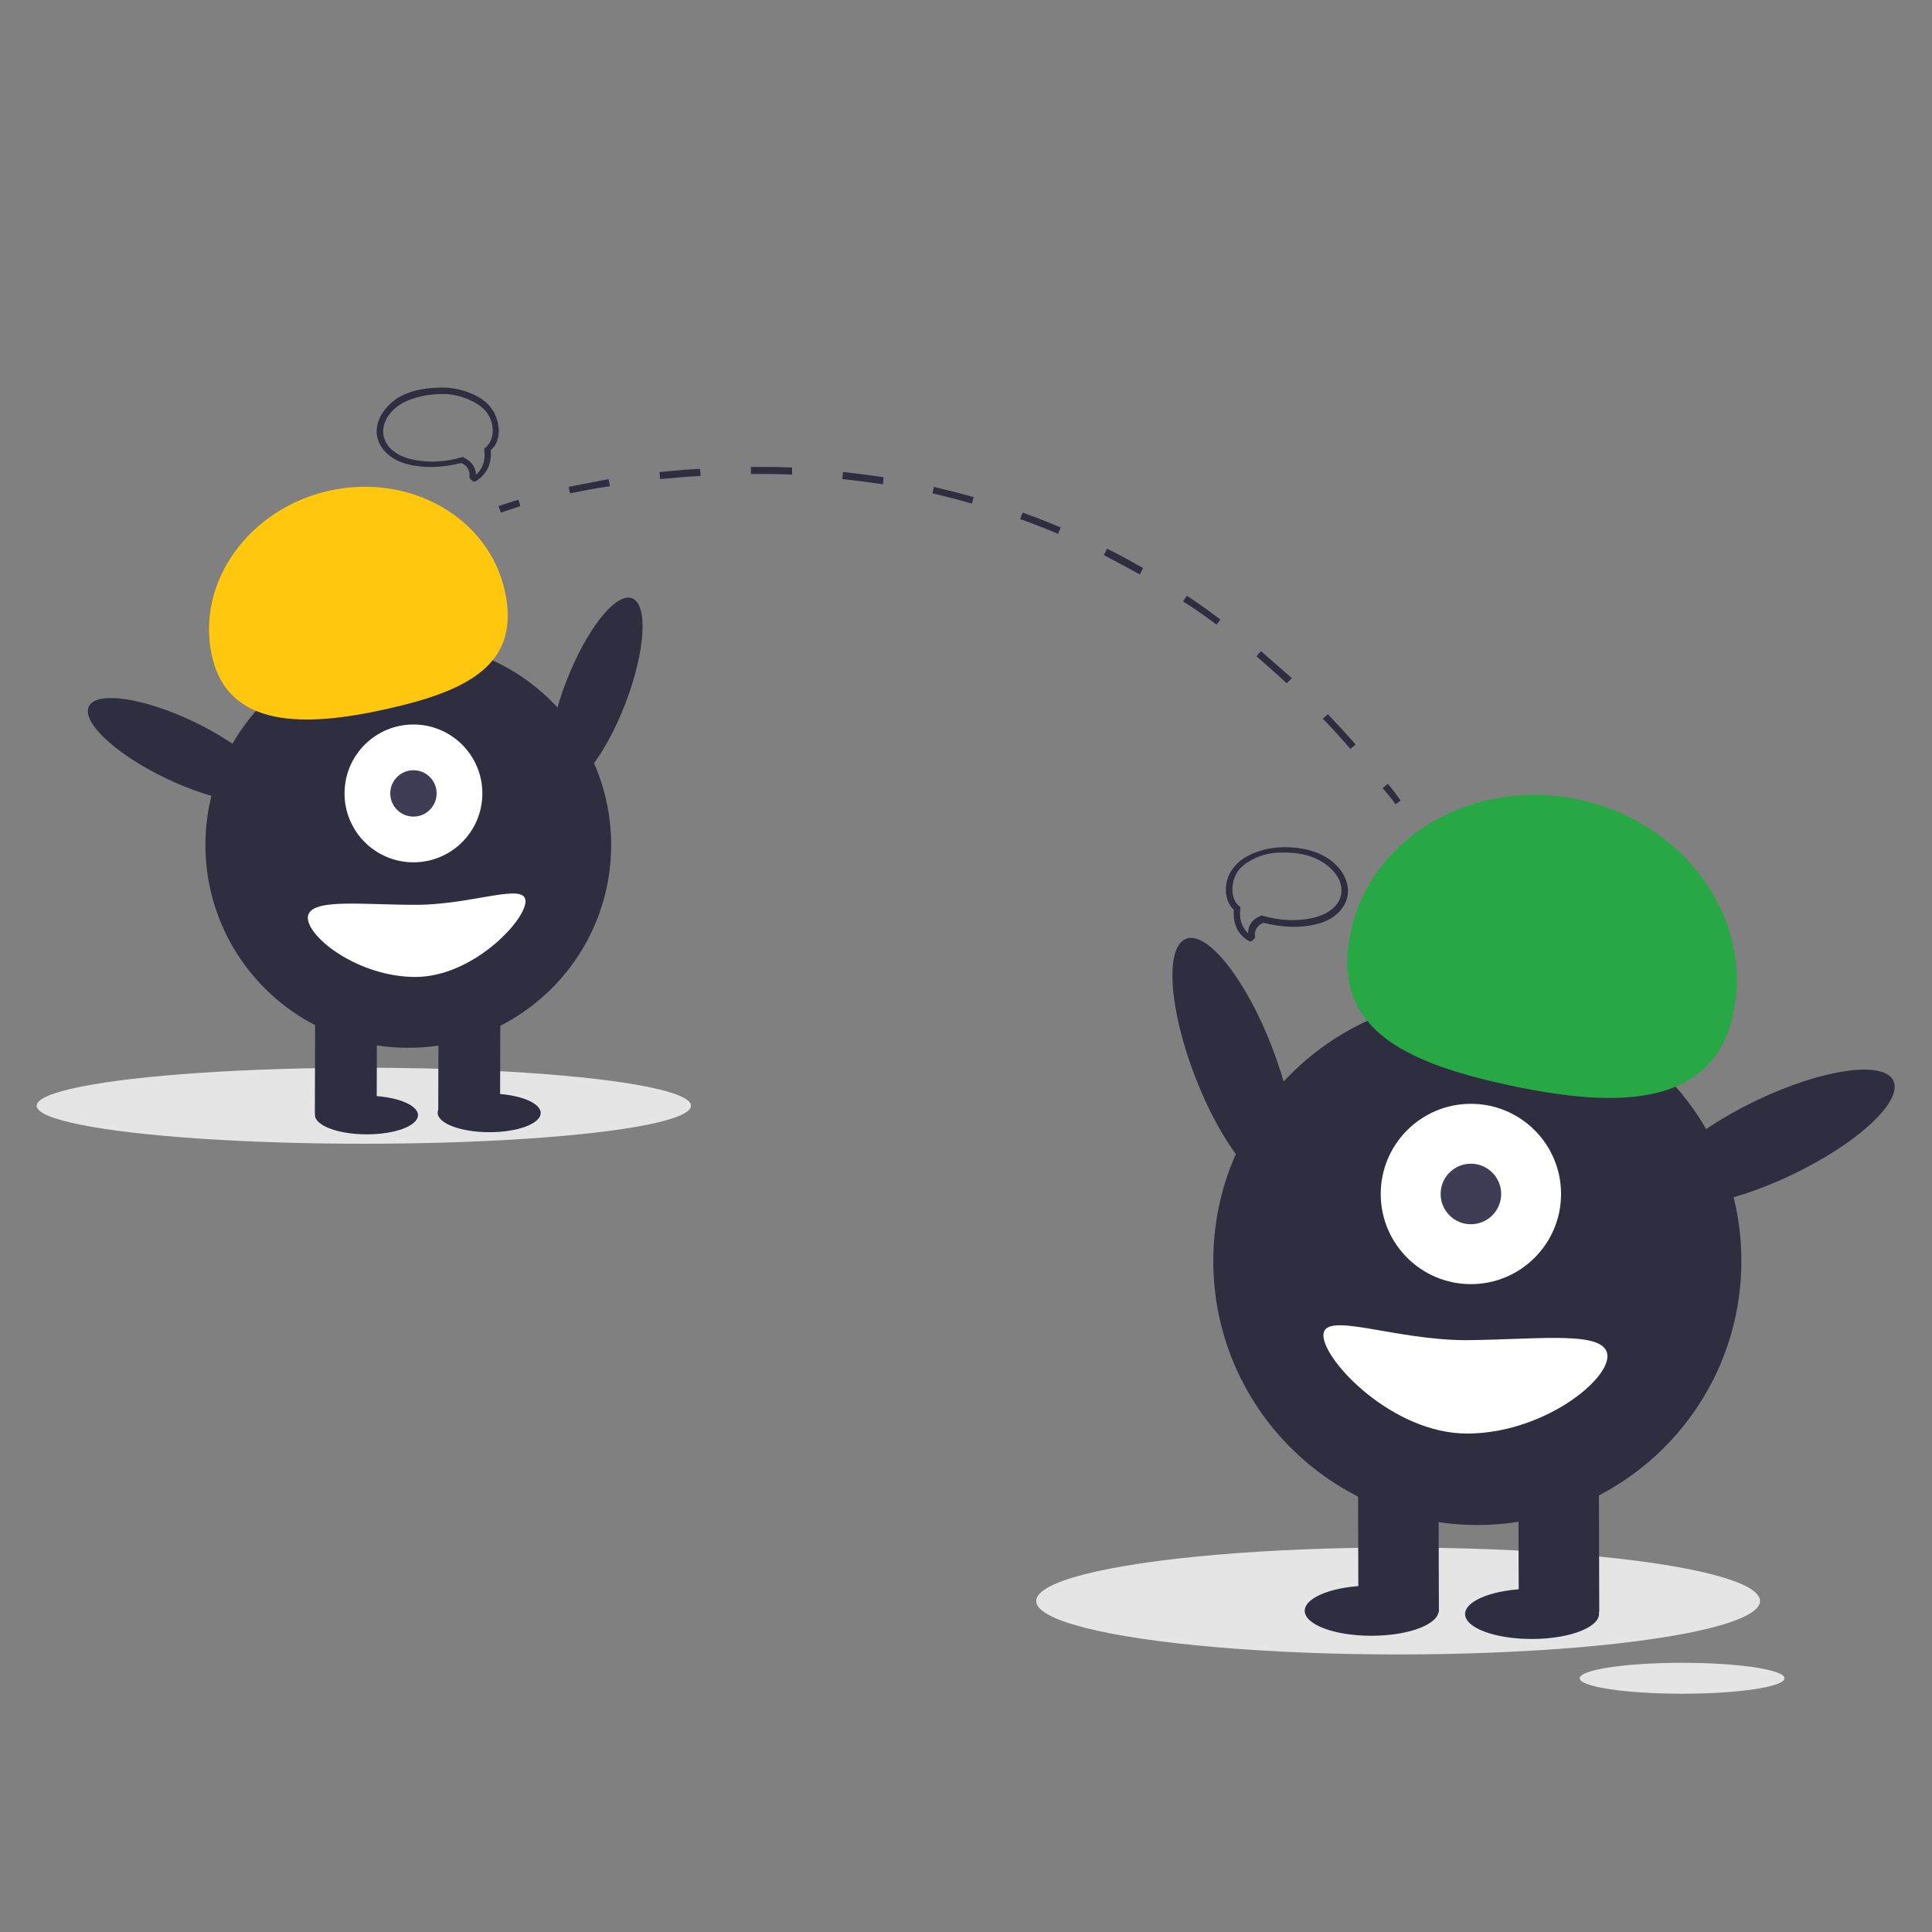 <?xml version="1.0" encoding="utf-8"?>
<!-- Generator: Adobe Illustrator 22.0.1, SVG Export Plug-In . SVG Version: 6.00 Build 0)  -->
<svg version="1.1" id="Layer_1" xmlns="http://www.w3.org/2000/svg" xmlns:xlink="http://www.w3.org/1999/xlink" x="0px" y="0px"
	 viewBox="0 0 300 300" style="enable-background:new 0 0 300 300;" xml:space="preserve">
<rect x="0" y="0" width="300" height="300" fill="#808080" stroke="none"/>
<style type="text/css">
	.st0{fill:#E5E5E5;}
	.st1{fill:#2F2E41;}
	.st2{fill:#FFFFFF;}
	.st3{fill:#3F3D56;}
	.st4{fill:#28A745;}
	.st5{fill:#FFC80F;}
</style>
<ellipse class="st0" cx="56.5" cy="171.7" rx="50.8" ry="5.9"/>
<ellipse class="st0" cx="217.1" cy="248.6" rx="56.2" ry="8.3"/>
<ellipse class="st0" cx="261.2" cy="260.6" rx="15.9" ry="2.4"/>
<ellipse transform="matrix(0.933 -0.36 0.36 0.933 -46.52 79.898)" class="st1" cx="191.5" cy="165" rx="6.4" ry="20.5"/>
<circle class="st1" cx="229.4" cy="195.8" r="41"/>
<rect x="235.8" y="228" transform="matrix(1 -2.799989e-03 2.799989e-03 1 -0.669 0.679)" class="st1" width="12.5" height="22.3"/>
<rect x="210.9" y="228" transform="matrix(1 -2.801098e-03 2.801098e-03 1 -0.669 0.609)" class="st1" width="12.5" height="22.3"/>
<ellipse transform="matrix(1 -2.801064e-03 2.801064e-03 1 -0.701 0.667)" class="st1" cx="237.9" cy="250.6" rx="10.4" ry="3.9"/>
<ellipse transform="matrix(1 -2.801064e-03 2.801064e-03 1 -0.7 0.598)" class="st1" cx="213" cy="250.1" rx="10.4" ry="3.9"/>
<circle class="st2" cx="228.4" cy="185.4" r="14"/>
<circle class="st3" cx="228.4" cy="185.4" r="4.7"/>
<path class="st4" d="M269.1,157.6c3.3-14.8-7.4-29.8-23.7-33.4s-32.3,5.5-35.6,20.3s7.6,20.3,24,23.9S265.8,172.4,269.1,157.6z"/>
<ellipse transform="matrix(0.902 -0.431 0.431 0.902 -49.239 136.043)" class="st1" cx="275.6" cy="176.7" rx="20.5" ry="6.4"/>
<path class="st2" d="M249.6,210.6c0,4-10.3,12-21.8,12s-22.2-11.2-22.3-15.2s10.8,0.7,22.2,0.7C239.3,208,249.6,206.5,249.6,210.6z"
	/>
<ellipse transform="matrix(0.36 -0.933 0.933 0.36 -41.089 155.156)" class="st1" cx="92.5" cy="107.5" rx="15.7" ry="4.9"/>
<circle class="st1" cx="63.4" cy="131.2" r="31.5"/>
<rect x="45.2" y="159.6" transform="matrix(2.799989e-03 -1 1 2.799989e-03 -110.835 217.652)" class="st1" width="17.1" height="9.6"/>
<rect x="64.3" y="159.7" transform="matrix(2.801098e-03 -1 1 2.801098e-03 -91.832 236.815)" class="st1" width="17.1" height="9.6"/>
<ellipse transform="matrix(2.801064e-03 -1 1 2.801064e-03 -116.456 229.555)" class="st1" cx="56.9" cy="173.2" rx="3" ry="8"/>
<ellipse transform="matrix(2.801064e-03 -1 1 2.801064e-03 -97.054 248.322)" class="st1" cx="76" cy="172.8" rx="3" ry="8"/>
<circle class="st2" cx="64.2" cy="123.2" r="10.7"/>
<circle class="st3" cx="64.2" cy="123.2" r="3.6"/>
<path class="st5" d="M60,110.1c12.6-2.8,20.9-6.9,18.4-18.3c-2.5-11.4-14.7-18.4-27.3-15.6C38.6,79,30.4,90.5,32.9,101.8
	C35.4,113.2,47.5,112.9,60,110.1z"/>
<ellipse transform="matrix(0.431 -0.902 0.902 0.431 -89.195 91.52)" class="st1" cx="28" cy="116.5" rx="4.9" ry="15.7"/>
<path class="st2" d="M64.6,140.5c8.8,0,17.1-3.6,17-0.5s-8.3,11.7-17.1,11.7c-8.8,0-16.7-6.1-16.7-9.2
	C47.9,139.4,55.8,140.5,64.6,140.5z"/>
<g>
	<path class="st1" d="M77.8,79.6l-0.4-1c0,0,1.1-0.4,3.1-1l0.3,1C78.9,79.2,77.8,79.6,77.8,79.6z"/>
	<path class="st1" d="M209.7,116.3c-1.4-1.6-2.8-3.2-4.3-4.7l0.8-0.7c1.4,1.5,2.9,3.1,4.3,4.7L209.7,116.3z M199.8,106.1
		c-1.5-1.4-3.1-2.8-4.7-4.2l0.7-0.8c1.6,1.4,3.2,2.8,4.8,4.2L199.8,106.1z M188.9,97c-1.7-1.3-3.4-2.5-5.2-3.6l0.6-0.9
		c1.8,1.2,3.5,2.4,5.2,3.7L188.9,97z M177,89.2c-1.8-1-3.7-2-5.6-3l0.5-1c1.9,0.9,3.8,2,5.6,3L177,89.2z M164.3,82.9
		c-1.9-0.8-3.9-1.6-5.9-2.3l0.4-1c2,0.7,4,1.5,5.9,2.3L164.3,82.9z M150.9,78.2c-2-0.6-4.1-1.1-6.1-1.6l0.2-1c2.1,0.5,4.1,1,6.2,1.6
		L150.9,78.2z M88.5,76.6l-0.2-1c2-0.4,4.1-0.8,6.2-1.2l0.2,1.1C92.6,75.8,90.5,76.2,88.5,76.6z M137.1,75.2
		c-2.1-0.3-4.2-0.6-6.3-0.8l0.1-1.1c2.1,0.2,4.2,0.5,6.3,0.8L137.1,75.2z M102.5,74.4l-0.1-1.1c2.1-0.2,4.2-0.4,6.3-0.5l0.1,1.1
		C106.7,74,104.6,74.2,102.5,74.4z M123,73.7c-2-0.1-4-0.1-6.1-0.1l-0.3,0l0-1.1l0.3,0c2,0,4.1,0,6.1,0.1L123,73.7z"/>
	<path class="st1" d="M216.7,124.9c-0.6-0.9-1.3-1.7-2-2.5l0.8-0.7c0.7,0.8,1.3,1.7,2,2.6L216.7,124.9z"/>
</g>
<path id="Message_Bubble" class="st1" d="M76.3,63.4c-1.4-2-4.5-3-6.8-3.2c-2.6-0.1-5.3,0.2-7.6,1.5c-1.9,1.2-3.6,3.3-3.4,5.7
	c0.3,2.4,2.3,4,4.5,4.6c2.8,0.8,5.8,0.6,8.6-0.1c0.9,0.3,1.4,1.2,1.3,2.1c0,0.3,0.1,0.4,0.3,0.5c0.1,0.2,0.4,0.4,0.7,0.2
	c1.7-1,2.5-2.8,2.3-4.8C78,68.4,77.7,65.3,76.3,63.4z M73.9,73.7c0-1.1-0.7-2.1-1.8-2.6C72,71,71.9,70.9,71.7,71
	c-2.4,0.7-4.9,0.9-7.4,0.4c-2.2-0.4-4.6-1.7-4.8-4.2c-0.1-2.2,1.7-4.1,3.6-4.9c2-0.9,4.3-1.2,6.4-1.1c2,0.2,4.3,1,5.7,2.4
	c1.5,1.5,1.9,4.4,0.2,5.9c-0.1,0-0.2,0.1-0.2,0.2c0,0.1,0,0.2,0,0.3C75.4,71.4,75,72.8,73.9,73.7z"/>
<path id="Message_Bubble_1_" class="st1" d="M191.6,141.3c-0.2,1.9,0.5,3.8,2.3,4.8c0.3,0.2,0.6,0,0.7-0.2c0.2-0.1,0.3-0.3,0.3-0.5
	c-0.2-0.9,0.4-1.8,1.3-2.1c2.8,0.7,5.8,0.9,8.6,0.1c2.2-0.6,4.2-2.2,4.5-4.6c0.2-2.4-1.4-4.5-3.4-5.7c-2.2-1.3-5-1.7-7.6-1.5
	c-2.3,0.2-5.4,1.2-6.8,3.2C190.1,136.5,189.8,139.6,191.6,141.3z M192.6,141.2c0-0.1,0-0.2,0-0.3c0-0.1-0.1-0.2-0.2-0.2
	c-1.6-1.4-1.2-4.4,0.2-5.9c1.4-1.4,3.7-2.3,5.7-2.4c2.2-0.1,4.5,0.1,6.4,1.1c1.8,0.9,3.7,2.7,3.6,4.9c-0.1,2.5-2.6,3.8-4.8,4.2
	c-2.4,0.5-5,0.3-7.4-0.4c-0.2-0.1-0.4,0-0.5,0.1c-1.1,0.4-1.8,1.4-1.8,2.6C192.8,144,192.4,142.6,192.6,141.2z"/>
</svg>
